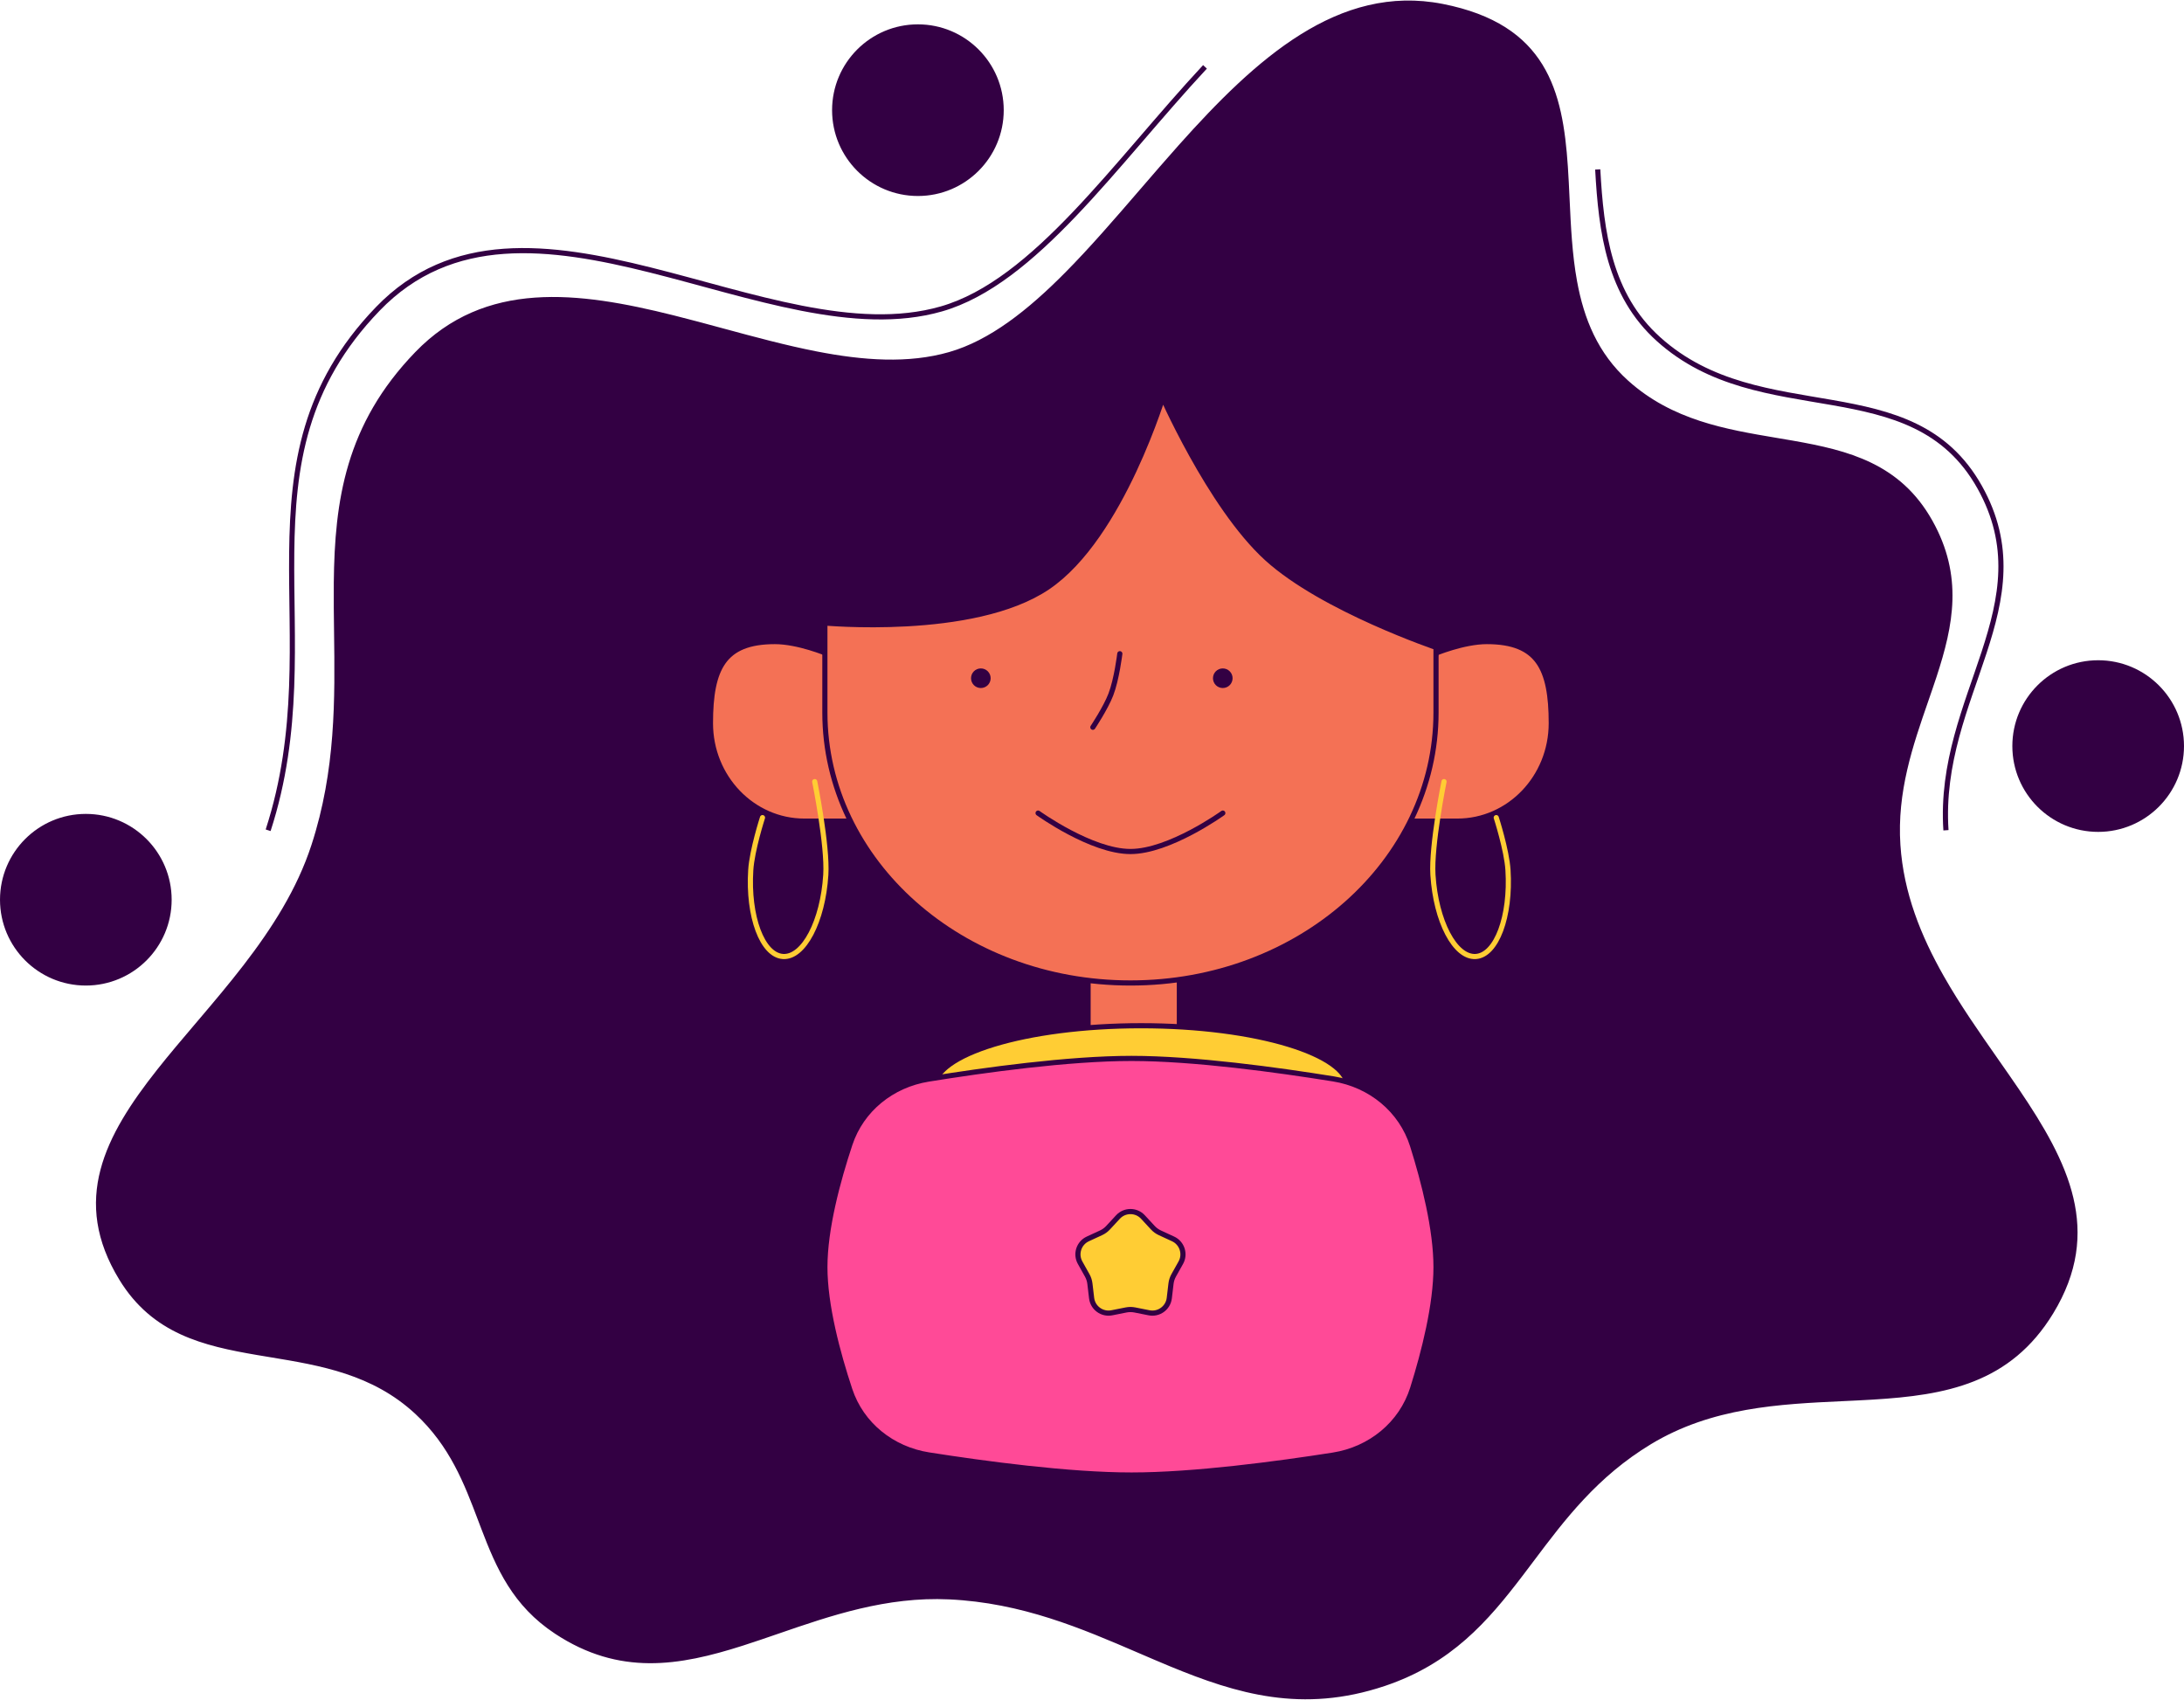 <svg width="2544" height="1980" viewBox="0 0 2544 1980" fill="none" xmlns="http://www.w3.org/2000/svg">
<path d="M485.873 412.237C565.99 329.309 672.405 342.358 783.848 370.219C803.02 375.012 822.357 380.248 841.707 385.487C878.329 395.404 914.997 405.333 950.676 412.293C1005.29 422.948 1058.21 426.798 1106.26 413.036C1154.39 399.248 1199.3 363.669 1243.2 319.3C1272.17 290.029 1300.92 256.693 1329.98 223.001C1344.95 205.644 1360 188.192 1375.2 171.152C1420.04 120.901 1466.34 74.078 1516.45 42.765C1566.48 11.499 1620.16 -4.211 1679.91 7.506C1739.97 19.282 1774.13 44.294 1794.14 76.841C1814.27 109.574 1820.35 150.331 1823.3 194.191C1824.13 206.458 1824.71 218.98 1825.3 231.614C1826.8 263.892 1828.33 296.903 1834.08 328.264C1842.1 372.065 1858.42 413.191 1894.61 445.707C1946.63 492.444 2009.77 503.063 2069.35 513.084C2075.51 514.12 2081.63 515.149 2087.7 516.211C2152.71 527.596 2211.64 542.694 2248.18 607.752C2283.85 671.269 2272.46 727.707 2252.94 787.335C2249.79 796.939 2246.43 806.633 2243.03 816.453C2225.36 867.435 2206.52 921.789 2210.67 984.46C2214.41 1040.98 2234.89 1091.51 2261.5 1138.4C2280.57 1172 2302.89 1203.89 2324.5 1234.78C2333 1246.92 2341.39 1258.91 2349.43 1270.78C2378.03 1313 2402.25 1353.86 2412.19 1395.93C2422.09 1437.83 2417.84 1481.07 2389.14 1528.25C2339.98 1609.05 2265.46 1622.22 2181.57 1627.33C2170.06 1628.03 2158.38 1628.58 2146.56 1629.13C2072.52 1632.59 1993.42 1636.29 1921.72 1679.57C1858.4 1717.8 1820.38 1768.34 1784 1816.72C1779.77 1822.34 1775.57 1827.92 1771.35 1833.46C1730.76 1886.74 1688.67 1935.42 1611.94 1961.12C1517.19 1992.85 1441.64 1970.31 1364.15 1938.31C1351.94 1933.27 1339.68 1927.99 1327.28 1922.65C1261.09 1894.15 1191.13 1864.02 1105.57 1860.04C1032.04 1856.63 966.811 1879.11 905.761 1900.15C891.631 1905.02 877.725 1909.81 863.992 1914.19C790.737 1937.53 722.087 1949.27 648.175 1900.52C599.558 1868.46 580.858 1825.38 563.411 1779.65C562.206 1776.49 561.007 1773.32 559.804 1770.14C543.624 1727.34 526.765 1682.74 485.755 1644.72C435.167 1597.81 373.608 1587.64 315.243 1577.99C310.193 1577.16 305.167 1576.33 300.174 1575.48C237.222 1564.76 179.416 1551 141.619 1489.21C113.818 1443.76 109.66 1402.73 119.903 1363.48C130.193 1324.05 155.075 1286.18 185.86 1247.31C199.706 1229.83 214.691 1212.21 230.022 1194.18C231.717 1192.19 233.416 1190.19 235.118 1188.19C252.202 1168.08 269.59 1147.46 286.103 1126.04C319.123 1083.21 348.762 1037.07 365.653 985.19C394.252 897.362 393.153 814.281 392.116 735.906C391.861 716.562 391.609 697.506 391.808 678.735C392.815 583.801 405.258 495.68 485.873 412.237Z" fill="#330043" stroke="#330043" stroke-width="6"/>
<path d="M312.341 967.124C387.248 736.679 268.106 538.112 440.018 359.861C611.93 181.61 896.439 417.264 1096.5 359.861C1205.13 328.692 1299.24 190.036 1403.61 77.873M2266.71 967.124C2256.36 810.581 2382.61 704.105 2305.92 567.317C2227.2 426.926 2051.51 502.717 1931.93 395.109C1874.4 343.336 1865.11 270.434 1861.1 197.373" stroke="#330043" stroke-width="6"/>
<path d="M1267.43 1137.7H1373.77V1205.96H1267.43V1137.7Z" fill="#F47155" stroke="#330043" stroke-width="6"/>
<path d="M1569.68 1263.08H1088.66C1089.84 1255.23 1095.67 1247.29 1106.34 1239.61C1118.3 1230.99 1135.8 1223.11 1157.7 1216.44C1201.45 1203.11 1262.07 1194.82 1329.17 1194.82C1396.26 1194.82 1456.89 1203.11 1500.64 1216.44C1522.53 1223.11 1540.03 1230.99 1551.99 1239.61C1562.66 1247.29 1568.49 1255.23 1569.68 1263.08Z" fill="#FFCD34" stroke="#330043" stroke-width="6"/>
<path d="M990.03 1332.78C1003.5 1292.23 1038.99 1263.86 1081.34 1257.01C1146.47 1246.47 1244.63 1232.9 1318.04 1232.9C1390.88 1232.9 1488.1 1246.26 1553.23 1256.77C1596.39 1263.73 1632.37 1293.01 1645.43 1334.56C1658.82 1377.16 1672.73 1432.04 1672.73 1476.01C1672.73 1519.85 1658.91 1574.52 1645.56 1617.07C1632.45 1658.84 1596.18 1688.2 1552.77 1695.01C1487.63 1705.22 1390.69 1718.18 1318.04 1718.18C1244.82 1718.18 1146.93 1705.02 1081.79 1694.77C1039.19 1688.06 1003.42 1659.62 989.899 1618.85C975.727 1576.12 960.854 1520.58 960.854 1476.01C960.854 1431.31 975.82 1375.57 990.03 1332.78Z" fill="#FF4A97" stroke="#330043" stroke-width="6"/>
<path d="M1302.21 1417.67C1310.07 1409.16 1323.51 1409.16 1331.37 1417.67L1342.87 1430.11C1345.18 1432.6 1347.95 1434.62 1351.04 1436.04L1366.42 1443.13C1376.94 1447.98 1381.09 1460.76 1375.43 1470.86L1367.15 1485.64C1365.49 1488.61 1364.43 1491.87 1364.03 1495.24L1362.04 1512.07C1360.69 1523.57 1349.81 1531.47 1338.46 1529.21L1321.84 1525.9C1318.51 1525.24 1315.08 1525.24 1311.74 1525.9L1295.13 1529.21C1283.77 1531.47 1272.9 1523.57 1271.54 1512.07L1269.55 1495.24C1269.15 1491.87 1268.09 1488.61 1266.43 1485.64L1258.15 1470.86C1252.49 1460.76 1256.64 1447.98 1267.16 1443.13L1282.55 1436.04C1285.63 1434.62 1288.41 1432.6 1290.71 1430.11L1302.21 1417.67Z" fill="#FFCD34" stroke="#330043" stroke-width="6"/>
<path d="M1639.3 956.504H1697.63C1757.9 956.504 1806.97 905.535 1806.97 842.397C1806.97 810.139 1802.94 786.466 1791.77 770.857C1780.78 755.512 1762.4 747.332 1731.9 747.332C1718.34 747.332 1703.19 750.806 1691.32 754.348C1685.41 756.11 1680.36 757.874 1676.79 759.195C1675.04 759.843 1673.65 760.383 1672.69 760.765L1639.3 956.504Z" fill="#F47155" stroke="#330043" stroke-width="6"/>
<path d="M995.234 956.504H936.904C876.629 956.504 827.557 905.535 827.557 842.397C827.557 810.139 831.591 786.466 842.764 770.857C853.748 755.512 872.132 747.332 902.628 747.332C916.196 747.332 931.34 750.806 943.215 754.348C949.126 756.11 954.173 757.874 957.74 759.195C959.488 759.843 960.878 760.383 961.838 760.765L995.234 956.504Z" fill="#F47155" stroke="#330043" stroke-width="6"/>
<path d="M1672.72 830.023C1672.72 1003.66 1513.72 1145.02 1316.79 1145.02C1119.85 1145.02 960.848 1003.66 960.848 830.023V829.625V829.227V828.83V828.433V828.037V827.642V827.248V826.854V826.461V826.068V825.676V825.285V824.894V824.504V824.115V823.727V823.339V822.951V822.565V822.179V821.793V821.409V821.025V820.642V820.259V819.877V819.496V819.115V818.735V818.356V817.977V817.599V817.222V816.845V816.469V816.094V815.719V815.345V814.972V814.599V814.228V813.856V813.486V813.116V812.747V812.378V812.01V811.643V811.276V810.91V810.545V810.181V809.817V809.454V809.091V808.73V808.368V808.008V807.648V807.289V806.931V806.573V806.216V805.86V805.504V805.149V804.795V804.441V804.089V803.736V803.385V803.034V802.684V802.334V801.986V801.638V801.29V800.943V800.597V800.252V799.907V799.564V799.22V798.878V798.536V798.195V797.854V797.515V797.176V796.837V796.499V796.162V795.826V795.491V795.156V794.822V794.488V794.155V793.823V793.492V793.161V792.831V792.502V792.173V791.846V791.518V791.192V790.866V790.541V790.217V789.893V789.57V789.248V788.927V788.606V788.286V787.966V787.648V787.33V787.013V786.696V786.38V786.065V785.751V785.437V785.124V784.812V784.5V784.19V783.879V783.57V783.261V782.953V782.646V782.34V782.034V781.729V781.425V781.121V780.818V780.516V780.214V779.914V779.614V779.314V779.016V778.718V778.421V778.124V777.829V777.534V777.24V776.946V776.653V776.361V776.07V775.78V775.49V775.201V774.912V774.625V774.338V774.052V773.766V773.481V773.197V772.914V772.632V772.35V772.069V771.789V771.509V771.23V770.952V770.675V770.398V770.122V769.847V769.573V769.299V769.026V768.754V768.483V768.212V767.942V767.673V767.404V767.137V766.87V766.604V766.338V766.073V765.809V765.546V765.284V765.022V764.761V764.501V764.241V763.983V763.725V763.467V763.211V762.955V762.7V762.446V762.193V761.94V761.688V761.437V761.186V760.937V760.688V760.44V760.192V759.946V759.7V759.455V759.21V758.967V758.724V758.482V758.241V758V757.76V757.521V757.283V757.045V756.809V756.573V756.337V756.103V755.869V755.637V755.404V755.173V754.942V754.713V754.484V754.255V754.028V753.801V753.575V753.35V753.125V752.902V752.679V752.457V752.235V752.015V751.795V751.576V751.358V751.141V750.924V750.708V750.493V750.279V750.065V749.852V749.64V749.429V749.219V749.009V748.8V748.592V748.385V748.178V747.972V747.768V747.563V747.36V747.157V746.956V746.755V746.554V746.355V746.156V745.959V745.761V745.565V745.37V745.175V744.981V744.788V744.596V744.404V744.214V744.024V743.834V743.646V743.459V743.272V743.086V742.901V742.716V742.533V742.35V742.168V741.987V741.807V741.627V741.448V741.27V741.093V740.917V740.741V740.567V740.393V740.22V740.047V739.876V739.705V739.535V739.366V739.198V739.03V738.864V738.698V738.533V738.368V738.205V738.042V737.881V737.72V737.56V737.4V737.242V737.084V736.927V736.771V736.616V736.461V736.307V736.155V736.003V735.851V735.701V735.551V735.403V735.255V735.108V734.961V734.816V734.671V734.527V734.384V734.242V734.101V733.96V733.821V733.682V733.544V733.406V733.27V733.135V733V732.866V732.733V732.601V732.469V732.339V732.209V732.08V731.952V731.824V731.698V731.572V731.448V731.324V731.201V731.078V730.957V730.836V730.717V730.598V730.48V730.362V730.246V730.13V730.016V729.902V729.789V729.677V729.565V729.455V729.345V729.236V729.128V729.021V728.915V728.809V728.705V728.601V728.498V728.396V728.295V728.195V728.095V727.996V727.899V727.802V727.705V727.61V727.516V727.422V727.329V727.238V727.147V727.056V726.967V726.879V726.791V726.704V726.619V726.534V726.449V726.366V726.284V726.202V726.121V726.042V725.962V725.884V725.807V725.731V725.704C962.043 725.8 963.55 725.914 965.344 726.04C970.336 726.388 977.555 726.822 986.482 727.16C1004.33 727.836 1029.03 728.135 1056.41 726.62C1111.01 723.601 1176.96 713.352 1220.4 683.983C1263.81 654.636 1297.9 597.319 1321.05 547.829C1332.66 523.006 1341.59 500.002 1347.62 483.204C1350.6 474.896 1352.88 468.101 1354.41 463.351C1356.09 467.023 1358.38 471.969 1361.23 477.912C1367.68 491.358 1376.96 509.916 1388.33 530.369C1411.01 571.191 1442.15 619.877 1475.67 650.393C1508.33 680.12 1558.21 706.223 1599.69 724.841C1620.47 734.169 1639.23 741.654 1652.79 746.806C1659.58 749.383 1665.06 751.378 1668.85 752.729C1670.46 753.3 1671.75 753.755 1672.72 754.092V754.094V754.135V754.178V754.22V754.263V754.307V754.351V754.396V754.441V754.487V754.533V754.58V754.627V754.675V754.723V754.771V754.821V754.87V754.921V754.971V755.023V755.075V755.127V755.18V755.233V755.287V755.341V755.396V755.452V755.508V755.565V755.622V755.68V755.738V755.797V755.856V755.916V755.976V756.037V756.099V756.161V756.224V756.287V756.351V756.415V756.48V756.546V756.612V756.679V756.746V756.814V756.883V756.952V757.022V757.092V757.163V757.234V757.306V757.379V757.452V757.526V757.601V757.676V757.751V757.828V757.905V757.982V758.061V758.139V758.219V758.299V758.38V758.461V758.543V758.626V758.709V758.793V758.877V758.962V759.048V759.135V759.222V759.31V759.398V759.487V759.577V759.667V759.759V759.85V759.943V760.036V760.13V760.224V760.319V760.415V760.512V760.609V760.707V760.805V760.904V761.004V761.105V761.206V761.308V761.411V761.514V761.619V761.723V761.829V761.935V762.042V762.15V762.258V762.368V762.477V762.588V762.699V762.811V762.924V763.038V763.152V763.267V763.383V763.499V763.616V763.734V763.853V763.972V764.093V764.214V764.335V764.458V764.581V764.705V764.83V764.955V765.082V765.209V765.337V765.465V765.595V765.725V765.856V765.988V766.12V766.254V766.388V766.523V766.658V766.795V766.932V767.07V767.209V767.349V767.49V767.631V767.773V767.916V768.06V768.204V768.35V768.496V768.643V768.791V768.94V769.09V769.24V769.391V769.543V769.696V769.85V770.005V770.16V770.317V770.474V770.632V770.791V770.95V771.111V771.272V771.435V771.598V771.762V771.927V772.093V772.259V772.427V772.596V772.765V772.935V773.106V773.278V773.451V773.625V773.799V773.975V774.151V774.329V774.507V774.686V774.866V775.047V775.229V775.412V775.596V775.78V775.966V776.153V776.34V776.528V776.718V776.908V777.099V777.291V777.484V777.678V777.873V778.069V778.265V778.463V778.662V778.862V779.062V779.264V779.466V779.67V779.874V780.079V780.286V780.493V780.702V780.911V781.121V781.332V781.544V781.758V781.972V782.187V782.403V782.62V782.839V783.058V783.278V783.499V783.721V783.944V784.168V784.394V784.62V784.847V785.075V785.304V785.535V785.766V785.998V786.231V786.466V786.701V786.938V787.175V787.414V787.653V787.894V788.135V788.378V788.621V788.866V789.112V789.359V789.607V789.856V790.106V790.357V790.609V790.862V791.116V791.372V791.628V791.886V792.144V792.404V792.665V792.927V793.189V793.453V793.718V793.985V794.252V794.52V794.79V795.06V795.332V795.605V795.879V796.154V796.43V796.707V796.985V797.265V797.545V797.827V798.11V798.394V798.679V798.965V799.252V799.541V799.831V800.121V800.413V800.706V801V801.296V801.592V801.89V802.189V802.489V802.79V803.092V803.395V803.7V804.006V804.313V804.621V804.93V805.241V805.552V805.865V806.179V806.494V806.811V807.128V807.447V807.767V808.088V808.41V808.734V809.059V809.384V809.712V810.04V810.37V810.7V811.032V811.366V811.7V812.036V812.372V812.711V813.05V813.39V813.732V814.075V814.419V814.765V815.112V815.46V815.809V816.159V816.511V816.864V817.218V817.574V817.931V818.289V818.648V819.008V819.37V819.733V820.098V820.463V820.83V821.198V821.568V821.938V822.31V822.684V823.058V823.434V823.811V824.19V824.569V824.95V825.333V825.716V826.101V826.488V826.875V827.264V827.654V828.046V828.439V828.833V829.228V829.625V830.023Z" fill="#F47155" stroke="#330043" stroke-width="6"/>
<circle cx="1142.52" cy="790.032" r="11.425" fill="#330043"/>
<circle cx="1424.34" cy="790.032" r="11.425" fill="#330043"/>
<circle cx="99.98" cy="1048.05" r="96.969" fill="#330043" stroke="#330043" stroke-width="6"/>
<circle cx="1069.21" cy="128.333" r="96.969" fill="#330043" stroke="#330043" stroke-width="6"/>
<circle cx="2444.02" cy="869.057" r="96.969" fill="#330043" stroke="#330043" stroke-width="6"/>
<path d="M949.012 910.447C949.012 910.447 964.063 984.909 961.92 1019.05C958.528 1073.11 936.208 1115.7 912.068 1114.18C887.928 1112.67 871.108 1067.62 874.5 1013.57C875.97 990.148 888.178 952.419 888.178 952.419" stroke="#FFCD34" stroke-width="6" stroke-linecap="round"/>
<path d="M1682.04 910.447C1682.04 910.447 1666.99 984.909 1669.14 1019.05C1672.53 1073.11 1694.85 1115.7 1718.99 1114.18C1743.13 1112.67 1759.95 1067.62 1756.56 1013.57C1755.09 990.148 1742.88 952.419 1742.88 952.419" stroke="#FFCD34" stroke-width="6" stroke-linecap="round"/>
<path d="M1209.2 947.133C1209.2 947.133 1271.28 991.881 1316.79 991.881C1362.29 991.881 1424.37 947.133 1424.37 947.133" stroke="#330043" stroke-width="6" stroke-linecap="round"/>
<path d="M1304.41 761.473C1304.41 761.473 1300.79 791.316 1293.94 809.077C1287.83 824.915 1272.99 847.161 1272.99 847.161" stroke="#330043" stroke-width="6" stroke-linecap="round"/>
</svg>
